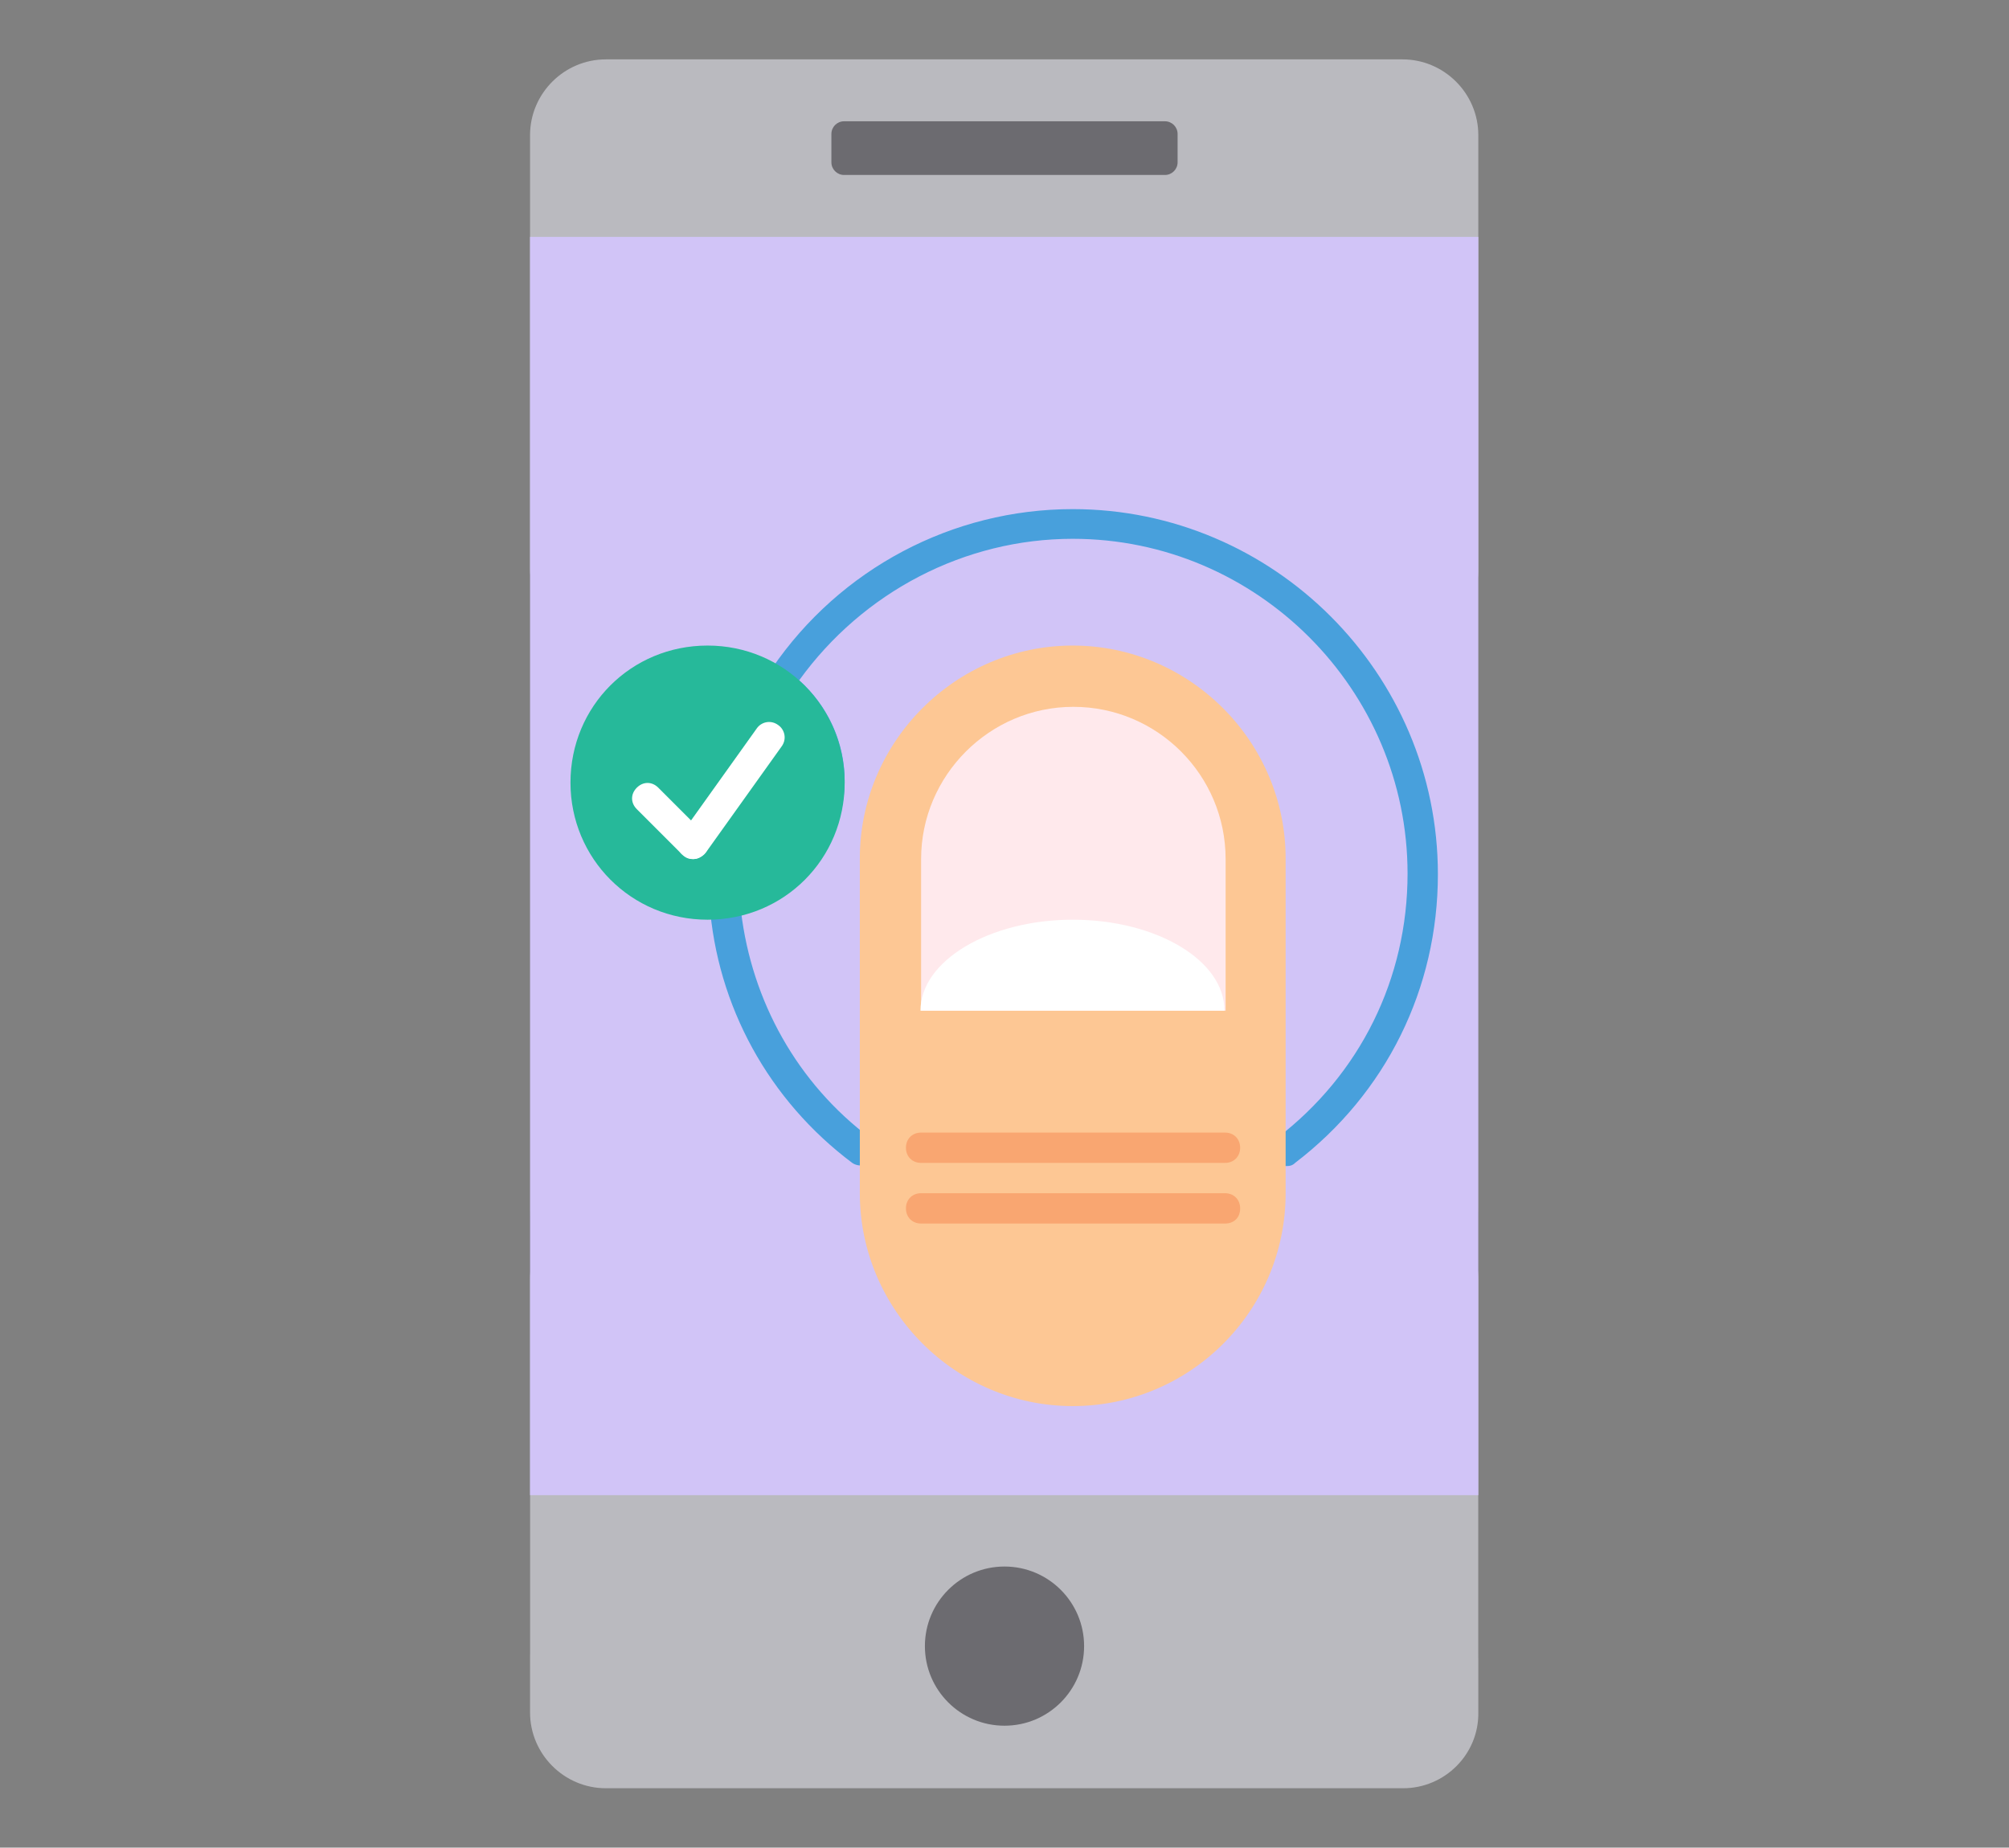 <?xml version="1.0" encoding="utf-8"?>
<!-- Generator: Adobe Illustrator 19.0.0, SVG Export Plug-In . SVG Version: 6.00 Build 0)  -->
<svg version="1.1" id="Layer_1" xmlns="http://www.w3.org/2000/svg" xmlns:xlink="http://www.w3.org/1999/xlink" x="0px" y="0px"
	 viewBox="0 0 318 292.5" style="enable-background:new 0 0 318 292.5;" xml:space="preserve">
<rect x="0" y="0" width="318" height="292.5" fill="#808080" stroke="none"/>
<style type="text/css">
	.st0{fill:#6C6B70;}
	.st1{fill:#BABABF;}
	.st2{fill:#D1C4F7;}
	.st3{fill:#3E3654;}
	.st4{fill:#48A0DC;}
	.st5{fill:#26B99A;}
	.st6{fill:#FFFFFF;}
	.st7{fill:#FDC794;}
	.st8{fill:#FFE9EC;}
	.st9{fill:#F9A671;}
</style>
<path class="st0" d="M222.1,273.2H95.9c-6.6,0-12-5.4-12-12v-68.6c0-6.6,5.4-12,12-12h126.1c6.6,0,12,5.4,12,12v68.6
	C234.1,267.8,228.7,273.2,222.1,273.2z"/>
<path class="st1" d="M222.1,283.1H95.9c-6.6,0-12-5.4-12-12v-68.6c0-6.6,5.4-12,12-12h126.1c6.6,0,12,5.4,12,12v68.6
	C234.1,277.7,228.7,283.1,222.1,283.1z"/>
<path class="st1" d="M222.1,102H95.9c-6.6,0-12-5.4-12-12V21.4c0-6.6,5.4-12,12-12h126.1c6.6,0,12,5.4,12,12V90
	C234.1,96.6,228.7,102,222.1,102z"/>
<rect x="83.9" y="37.5" class="st2" width="150.1" height="199.2"/>
<circle class="st0" cx="159" cy="260.6" r="12.6"/>
<path class="st0" d="M184.4,27.7h-50.8c-1.1,0-2-0.9-2-2v-4.5c0-1.1,0.9-2,2-2h50.8c1.1,0,2,0.9,2,2v4.5
	C186.4,26.8,185.5,27.7,184.4,27.7z"/>
<path class="st3" d="M-761.4,272l-1.9-3.1l-1.1-1.9l-1.8-3l-1-1.6l-5.9-9.7l7.4-0.2c-4.6-16.8-19.4-29.3-37.2-30.5
	c1.3-0.2,2.6-0.3,3.9-0.3c19.5-0.5,36.3,12.5,41.2,30.6l7.2-0.2l-5.8,10.6L-761.4,272z"/>
<path class="st4" d="M203.5,184.6c-0.7,0-1.4-0.2-1.9-1c-0.7-1-0.7-2.6,0.5-3.4c13.2-10.1,20.7-25.3,20.7-41.9c0-29.1-23.8-53-53-53
	c-17.1,0-33.2,8.4-43.3,22.4c4.6,4.1,7.2,9.9,7.2,15.9c0,9.9-7,18.5-16.4,20.7c1.7,14.2,8.9,27.2,20.5,35.9c1,0.7,1.2,2.4,0.5,3.4
	c-0.7,1-2.4,1.2-3.4,0.5c-13.2-9.9-21.4-24.8-22.6-41.2v-0.5l0.5-2.2l1.7-0.2c8.2-1.2,14.4-8.2,14.4-16.4c0-5.3-2.4-10.1-6.7-13.2
	l-1.2-1l1-3.4l0.2-0.2C133,90,150.8,80.6,169.8,80.6c31.8,0,57.8,26,57.8,57.8c0,18.1-8.2,34.7-22.6,45.7
	C204.5,184.6,204,184.6,203.5,184.6"/>
<path class="st5" d="M133.7,123.9c0-12-9.6-21.7-21.7-21.7s-21.7,9.6-21.7,21.7c0,12,9.6,21.7,21.7,21.7S133.7,136,133.7,123.9"/>
<g>
	<path class="st6" d="M109.7,136c-0.7,0-1.2-0.2-1.7-0.7l-7.2-7.2c-1-1-1-2.4,0-3.4c1-1,2.4-1,3.4,0l7.2,7.2c1,1,1,2.4,0,3.4
		C110.9,135.7,110.4,136,109.7,136"/>
	<path class="st6" d="M109.7,136c-0.5,0-1-0.2-1.4-0.5c-1.2-0.7-1.4-2.2-0.5-3.4l12-16.8c0.7-1,2.2-1.4,3.4-0.5
		c1,0.7,1.4,2.2,0.5,3.4l-12,16.8C111.1,135.7,110.4,136,109.7,136"/>
</g>
<path class="st7" d="M169.8,222.6L169.8,222.6c-18.5,0-33.7-15.2-33.7-33.7v-53c0-18.5,15.2-33.7,33.7-33.7s33.7,15.2,33.7,33.7v53
	C203.5,207.5,188.4,222.6,169.8,222.6"/>
<path class="st8" d="M145.8,160V136c0-13.2,10.8-24.1,24.1-24.1s24.1,10.8,24.1,24.1V160H145.8z"/>
<g>
	<path class="st9" d="M193.9,184.1h-48.1c-1.4,0-2.4-1-2.4-2.4c0-1.4,1-2.4,2.4-2.4h48.1c1.4,0,2.4,1,2.4,2.4
		C196.3,183.1,195.3,184.1,193.9,184.1z"/>
	<path class="st9" d="M193.9,193.7h-48.1c-1.4,0-2.4-1-2.4-2.4c0-1.4,1-2.4,2.4-2.4h48.1c1.4,0,2.4,1,2.4,2.4
		C196.3,192.8,195.3,193.7,193.9,193.7z"/>
</g>
<path class="st6" d="M169.8,145.6c-13.2,0-24.1,6.5-24.1,14.4h48.1C193.9,152.1,183.1,145.6,169.8,145.6"/>
</svg>

